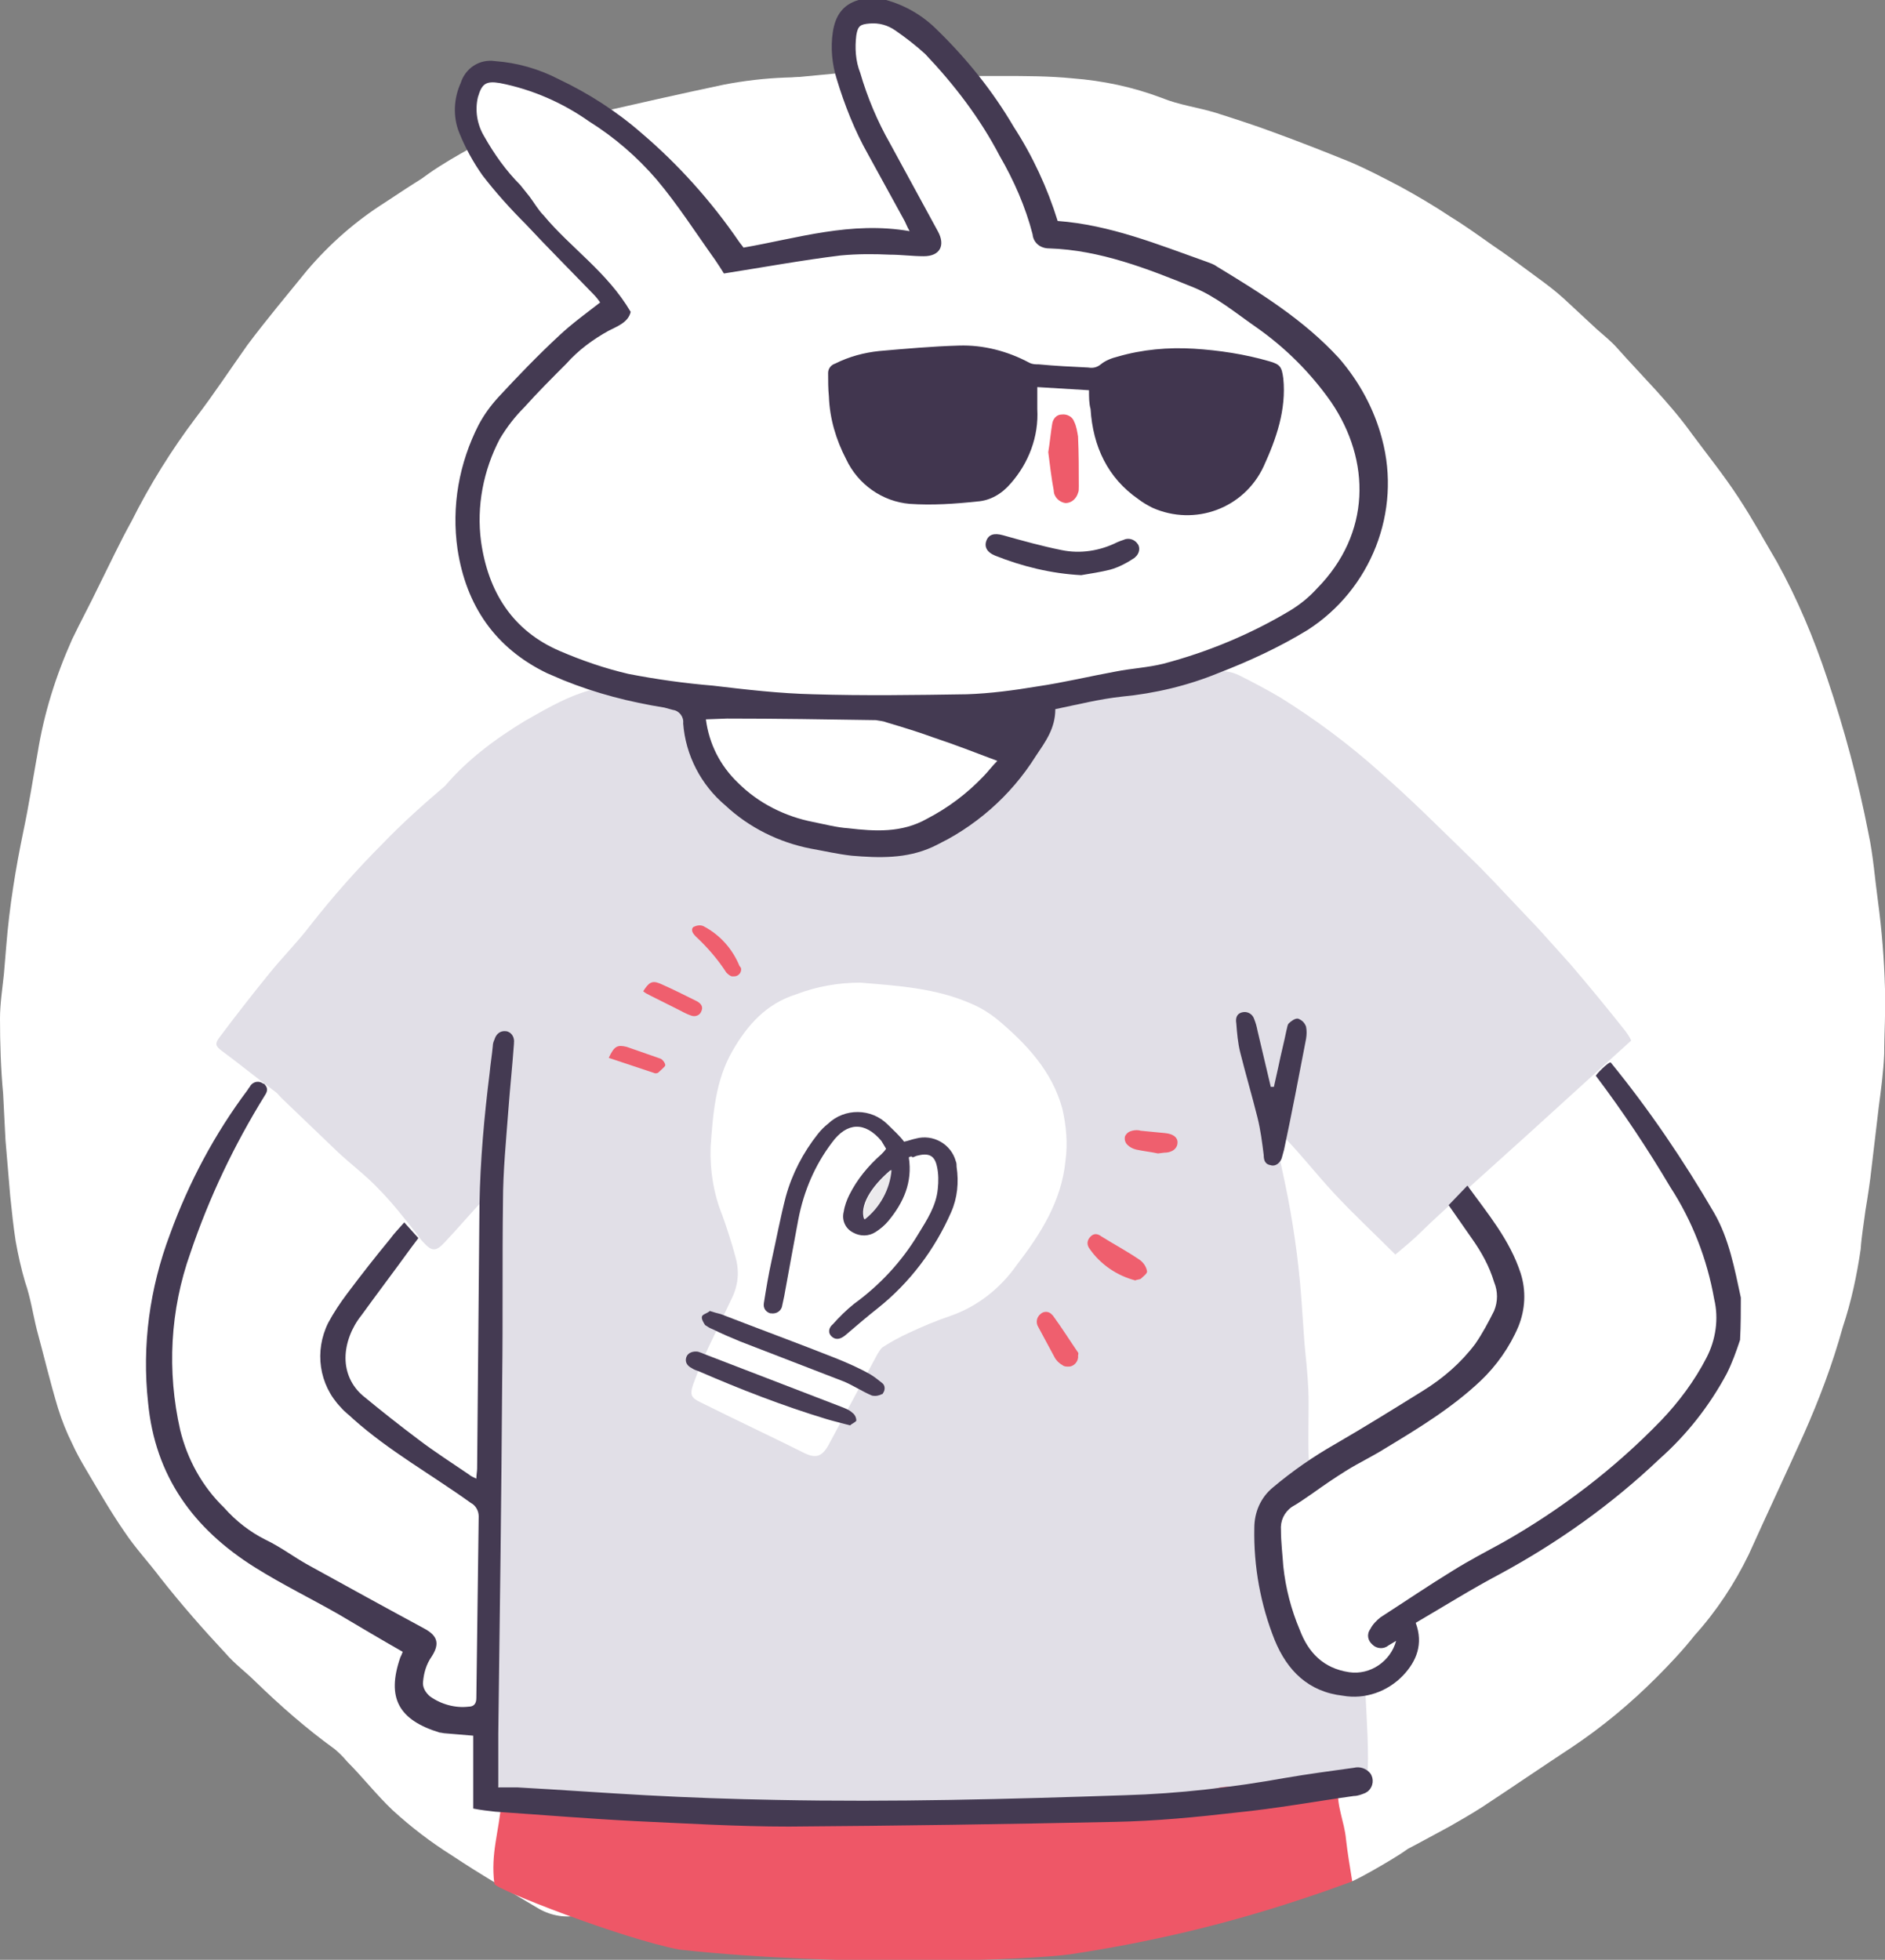 <?xml version="1.0" encoding="utf-8"?>
<!-- Generator: Adobe Illustrator 22.0.1, SVG Export Plug-In . SVG Version: 6.00 Build 0)  -->
<svg version="1.1" id="Layer_1" xmlns="http://www.w3.org/2000/svg" xmlns:xlink="http://www.w3.org/1999/xlink" x="0px" y="0px"
	 viewBox="0 0 240.6 250.1" style="enable-background:new 0 0 240.6 250.1;" xml:space="preserve">
<rect x="0" y="0" width="240.6" height="250.1" fill="#808080" stroke="none"/>
<style type="text/css">
	.st0{fill:#FFFFFF;}
	.st1{fill:#E1DFE7;}
	.st2{fill:#EE5767;}
	.st3{fill:#483D55;}
	.st4{fill:#EF5F6E;}
	.st5{fill:#EBEAEC;}
	.st6{fill:#443A52;}
	.st7{fill:#41364F;}
	.st8{fill:#EE5B6A;}
</style>
<title>Asset 4how-rb-works</title>
<g id="Layer_2_1_">
	<g id="step_4">
		<path class="st0" d="M115.8,9.7c4,0,8.1,0,12.1,0c3,0,6,0,9,0.3c3.9,0.3,7.7,1.1,11.4,2.5c2.2,0.9,4.6,1.2,6.9,1.9
			c2.5,0.8,5,1.6,7.4,2.5c3.3,1.2,6.6,2.5,9.8,3.8c2.1,0.9,4.2,2,6.3,3.1c2.2,1.2,4.4,2.5,6.5,3.9c1.8,1.1,3.6,2.4,5.3,3.6
			c1.8,1.2,3.8,2.7,5.7,4.1c1.1,0.8,2.3,1.7,3.4,2.7c1.4,1.3,2.8,2.6,4.2,3.9c0.9,0.8,1.8,1.5,2.6,2.4c3.2,3.6,6.7,7,9.5,10.9
			c2,2.7,4.1,5.3,6,8.2s3.3,5.5,4.9,8.2c2.6,4.7,4.7,9.7,6.4,14.8c2.2,6.5,4,13.2,5.3,19.9c0.6,2.8,0.8,5.7,1.2,8.6
			c0.5,3.7,0.8,7.5,0.9,11.2c0.1,2.8-0.1,5.6-0.1,8.3c-0.1,2.3-0.4,4.5-0.7,6.8c-0.3,2.5-0.6,5.1-0.9,7.6c-0.2,1.9-0.5,3.8-0.8,5.6
			c-0.2,1.6-0.5,3.3-0.6,4.9c-0.5,3.4-1.2,6.7-2.3,10c-1.3,4.7-3,9.2-5,13.7c-2.3,5.1-4.7,10.2-7,15.3c-1.8,3.7-4.1,7.2-6.9,10.3
			c-1.5,1.9-3.2,3.7-4.9,5.4c-3.3,3.3-6.9,6.3-10.8,8.9c-3.8,2.5-7.6,5.1-11.4,7.6c-1.4,0.9-2.8,1.7-4.2,2.5
			c-2.8,1.5-5.6,3.1-8.5,4.4c-3.5,1.6-7.1,3-10.7,4.4c-1.3,0.5-2.6,1-3.9,1.4c-3.8,1.2-7.8,2.2-11.7,2.9c-3.5,0.7-7,1.2-10.5,1.7
			c-0.4,0-0.8,0-1.1,0c-1.8,0.1-3.6,0.2-5.4,0.3c-0.9,0-1.8-0.1-2.7-0.2c-0.5,0-1.1-0.1-1.6-0.1c-3.4,0-6.9-0.3-10.2-0.8
			c-2.1-0.3-4.2-0.4-6.4-0.6c-1.3-0.1-2.5-0.4-3.8-0.6c-2.8-0.5-5.6-0.8-8.4-1.5c-4.1-1-8.1-2.2-12.2-3.5c-0.8-0.4-1.8-0.2-2.3,0.5
			c-2.3,2.8-5.2,3.3-8.6,2.8c-1-0.1-2,0-3,0.2c-1.8,0.4-3.6,0.1-5.2-0.8c-3.7-2.2-7.5-4.4-11.1-6.8c-2.7-1.7-5.2-3.6-7.6-5.8
			c-2.1-2-3.8-4.2-5.8-6.2c-0.5-0.6-1-1.1-1.6-1.6c-3.6-2.6-6.9-5.5-10.1-8.6c-1.2-1.2-2.7-2.3-3.8-3.6c-2.9-3.1-5.7-6.3-8.3-9.6
			c-1.5-2-3.2-3.8-4.6-5.9c-1.8-2.6-3.4-5.4-5-8.1c-0.6-1-1.2-2.1-1.7-3.2c-0.7-1.4-1.3-2.9-1.8-4.5c-1-3.3-1.8-6.7-2.7-10
			c-0.5-2-0.8-4.1-1.5-6.1c-0.5-1.7-0.9-3.5-1.2-5.2c-0.3-1.9-0.5-3.9-0.7-5.8c-0.2-2.4-0.4-4.7-0.6-7.1c-0.1-1.9-0.2-3.9-0.3-5.9
			C0.1,136.4,0,133.1,0,130c0-1.9,0.3-3.8,0.5-5.7c0.1-1.2,0.2-2.4,0.3-3.6c0.4-5,1.2-9.9,2.2-14.7c0.7-3.3,1.2-6.6,1.8-9.9
			c0.8-5,2.3-9.8,4.4-14.5c1.1-2.3,2.3-4.5,3.4-6.8c1.4-2.8,2.7-5.6,4.2-8.3c2.3-4.6,5.1-9.1,8.2-13.2c2.3-3,4.4-6.2,6.6-9.3
			c2.4-3.2,5-6.3,7.6-9.5c2.9-3.4,6.2-6.3,10-8.7c3.3-2.2,6.7-4.4,10.2-6.2c2.5-1.2,5.1-2.2,7.9-3c2.6-0.8,5.3-1.4,8-2
			c5.7-1.3,11.4-2.6,17.1-3.8c2.6-0.5,5.2-0.8,7.8-0.9c5.2-0.2,10.4-0.3,15.6-0.5L115.8,9.7z"/>
		<path class="st0" d="M170.1,84.9c0.4,0.4,0.8,0.8,1.1,1.2c3.6,3.5,7.2,6.9,10.7,10.4c3,3.1,5.8,6.3,8.7,9.5
			c1.9,2.1,3.8,4.2,5.7,6.3c4,4.2,7.6,8.7,11,13.4c3.2,4.7,6.5,9.4,9.4,14.3c1.7,3.1,3.2,6.3,4.4,9.6c1.4,3.7,2.5,7.5,3.1,11.4
			c0.7,3.4,0.9,6.9,0.6,10.4c-0.2,1.8-0.7,3.7-1.5,5.4c-1.8,4.5-4.7,8.6-8.3,11.9c-4.2,3.8-8.7,7.2-13.4,10.2
			c-4.8,2.9-9.5,5.9-14.1,9c-1.8,1.1-3.4,2.5-5.1,3.7c-1.2,0.9-2.4,1.7-3.7,2.5c-1.2,0.8-1.3,0.9-1.1,2.4c0.2,1.1,0.3,2.2,0.3,3.3
			c0.1,2.3,0.2,4.6,0.3,6.9c0.1,2,2.2,7.2,1.6,9.1c-0.1,0.4-6.7,4.2-7.3,4.3c-2.7,0.1-5.2-1.2-6.6-3.5c-1-1.9-2.2-3.7-2.5-5.9
			c-0.3-1.7-0.6-3.5-0.7-5.2c-0.3-2.9-0.4-5.9-0.6-8.8c0-0.9-0.5-1.8-1.2-2.3c-3.4-2.4-4.5-5.7-3.7-9.8c0.2-0.8,0-1.7-0.6-2.4
			c-1.7-2-2.1-4.7-1-7.1c0.4-1.2,1.2-2.2,2.1-3c0.5-0.4,0.8-1.1,0.7-1.8c-0.2-1.8-0.4-3.6-0.5-5.4c-0.2-2-0.4-4.1-0.6-6.1
			c-0.2-2.3-0.5-4.5-0.8-6.8c-0.1-1.1-0.2-2.2-0.3-3.3c-0.3-3.1-0.6-6.3-0.9-9.4s-0.8-6.1-1.1-9.2c-0.3-2.6-0.8-5.3-0.8-7.9
			c-0.1-5.2,4.6-7.8,9-6.6c3.6,1,5.1,3.6,5.7,7c0.6,3.8,1.2,7.5,1.7,11.3c0.4,2.7,0.6,5.4,0.9,8.1s0.7,5.3,1.1,7.9
			c0.2,1.8,0.4,3.7,0.6,5.5s0.5,4,0.8,5.9c0.2,1.4,0.3,2.9,0.5,4.5c0.9-0.4,1.6-0.7,2.3-1.1c3.2-1.9,6.4-3.9,9.5-5.9
			c1.6-1.1,3.2-2.3,4.7-3.5c0.3-0.3,0.6-0.7,0.7-1.2c0.4-1.4,1.2-2.6,2.2-3.6c0.5-0.4,0.8-1,0.7-1.6c-0.1-0.7,0-1.4,0-2
			c0-1.5-0.6-2.9-1.7-3.9c-2.4-2.5-4.5-5.3-6.3-8.3c-3.6-5.3-12.6-20.7-11.3-23.1c1-2,3-3.3,5.2-3.3c2,0,4.1-0.3,5.8,0.9
			c1.2,0.9,6.4-1.6,6.3-1.8c-0.3-0.5-0.6-0.9-0.9-1.3c-3-3.3-6-6.7-8.9-10.1c-1-1.1-2.1-2.3-3.1-3.4c-2.3-2.5-4.6-5.1-7-7.6
			c-2.1-2.1-4.4-4-6.5-6.1c-1.4-1.3-2.7-2.7-4.1-4c-0.8-0.8-1.6-1.5-2.5-2.2c-0.6-0.5-1.4-0.6-2.1-0.3c-3.1,1.4-6.3,2.2-9.6,2.5
			c-2.2,0.3-4.4-0.7-5.6-2.5c-0.8-1.4-1.8-1.7-3.2-1.2c-0.3,0.1-0.7,0.1-1,0.1c-0.2,0-0.5,0.2-0.6,0.3c-0.5,1.2-0.9,2.5-1.3,3.7
			c-0.4,1-0.3,2.1,0.3,3c0.6,0.9,0.4,2.2-0.5,2.8c0,0,0,0-0.1,0c-1.6,1-4.2,9.7-6,9.7c-3.6,0-7.2,0.1-10.8,0
			c-1.4-0.1-2.7-0.3-4.1-0.7c-1.3-0.2-2.6-0.5-3.9-0.8c-0.4,0-0.8-0.2-1.2-0.4c-1.1-0.6-2.3-0.9-3.6-0.8c-2.2,0-4.4,0.1-6.6,0
			c-1,0-2.1,0.3-2.9,1c-1.1,1-2.5,1.7-4,2.1c-1.6,0.3-3.3-0.3-4.3-1.5c-0.8-1.5-0.7-3.3,0.2-4.8c1.1-1.8,2.8-2.1,4.7-2.2
			c1.4-0.1,2.9,0.3,4.4-0.5c-0.8-0.9-1.4-1.7-2.2-2.4c-0.3-0.2-0.7-0.3-1.1-0.2c-1.8,0.1-3.5-0.6-4.7-2c-0.8-0.8-1.6-1.7-2.2-2.6
			c-0.4-0.7-0.7-1.4-0.9-2.2c-0.1,0.1-0.4,0.1-0.5,0.3c-1.4,2-3.8,3.2-6.3,3.1c-1.1,0-2.3-0.2-3.4-0.2c-0.4,0-0.8,0.2-1.1,0.4
			c-0.7,0.6-1.2,1.3-2,1.9c-1.2,0.9-2.4,1.7-3.7,2.4c-0.8,0.4-1.6,0.9-2.2,1.5c-1.7,1.8-3.4,3.6-5.1,5.4c-1.4,1.4-2.8,2.8-4.1,4.2
			c-5.2,5.3-10.4,10.5-15.5,15.8c-0.5,0.5-0.9,1.1-1.4,1.6c-1.2,1.2-2.5,2.4-3.9,3.8c0.3,0.8,1.2,1.4,1.9,2.1c0.7,0.7,1.7,1,2.6,0.9
			c3-0.2,5.8,1.8,6.6,4.7c0.3,1,0.9,1.9,1.8,2.4c2.5,1.6,4.2,3.7,4.5,6.8c0.1,2.3-0.6,4.5-2.1,6.2c-2.3,3.1-4.7,6.2-7,9.4
			c-1.4,2-2.6,4.1-3.7,6c0.8,1.6,1.5,3,2.3,4.4c0.2,0.4,0.6,0.8,1,1c4.4,2.4,8.4,5.4,11.8,9.1c1,1.1,2.2,2,3.6,2.6
			c3.2,1.2,5.3,4.2,5.4,7.6c0,1.4,0.8,2.7,2,3.3c2.8,1.5,4.5,4.4,4.5,7.5c0.1,2.9-1.2,5.6-3.5,7.3c-1,0.7-1.9,1.5-2.8,2.4
			c-1.7,1.6-4.1,2.1-6.3,1.5c-2.6-0.7-4.8-2.4-6.2-4.6c-1.6-2.3-2.9-4.8-4.4-7.2c-0.5-0.7-1-1.3-1.7-1.9c-1.1-1-2.2-1.8-3.3-2.7
			c-0.2-0.2-0.5-0.4-0.8-0.6c-1.6-0.5-3.3-1-4.9-1.5c-0.4-0.1-0.8-0.2-1.2-0.4c-1.4-0.5-2.9-1.1-4.2-1.7c-1.2-0.7-2.3-1.4-3.3-2.3
			c-1-0.8-1.9-1.7-2.9-2.6c-1.5-1.4-2.4-3.4-2.7-5.4c-0.2-1.2-0.5-2.4-0.6-3.6c-0.1-1-0.1-2-0.1-3c0-0.5,0-1,0-1.5
			c0-0.2-0.1-0.5-0.1-0.7c-0.1-2.8-0.2-5.5-0.3-8.3c0-0.9-0.2-1.7-0.2-2.6c0-1,0-2.1,0.2-3.1c0.8-3.8,1.6-7.5,2.6-11.2
			c0.8-2.8,1.9-5.6,3-8.3c0.3-0.7,0-1.5-0.6-2c-1.6-1.6-2.9-3.5-3.7-5.6c-1.2-2.8-1.9-5.7-0.6-8.6c0.8-1.6,1.8-3.1,2.9-4.6
			c2.2-2.9,4.4-5.8,6.6-8.6c1.5-1.9,3.2-3.6,4.7-5.4c4.5-5.3,9.4-10.1,14.4-14.9c2.3-2.3,4.9-4.2,7.4-6.3c0.6-0.5,1.1-1,1.5-1.4
			c-1.7-2.5-3.3-4.7-4.8-7.1c-1.7-2.8-2.9-5.9-3.5-9.2c-0.9-5.7,0.4-11.5,3.6-16.2c1.4-2.4,3.1-4.6,5.1-6.5c2-1.7,4-3.3,6-5
			c1.1-0.9,2.1-1.8,3.2-2.7c-0.3-0.4-0.5-0.7-0.8-1c-2.9-2.9-5.6-6-8.1-9.3c-0.1-0.1-0.3-0.3-0.4-0.4c-2.4-2.5-8.3-6.4-8.3-6.4
			c1.5-1.9,8.2-5.4,8.2-5.4c-2.8-5.6,1.8-10,2.7-9.4c3.1,2,12.7,5.2,15.3,7.8s6.9,8.2,9.3,10.9c1.8,2,3.5,4.2,5.2,6.3
			c0.8,1,1.6-0.6,2.9-1c1.7-0.5,2.7,0.4,4.4,0.1c2.5-0.5,5-1.4,7.6-1.1c0.8,0,1.5-0.1,2.2-0.3c-0.8-2-1.6-3.8-2.3-5.6
			c-1.3-3.2-2.4-6.5-3.8-9.7c-1-2.2-2.1-4.4-3.3-6.5l6.3-0.6c0,0-0.4-9.6,3.6-7.7c1.1,0.5-0.9-2,0-1.3c0.6,0.4,1.3,0.6,2,0.7
			c1.7,0,1.9,0.9,2.9,2c1.6,1.7,3,3.6,4.7,5.2c4.8,4.6,8.7,9.9,11.7,15.8c0.4,0.7,1.1,1.2,1.9,1.2c4.4,0.8,8.8,1.9,13.1,3.3
			c3.8,1.4,7.4,3,11,4.8c3.7,1.8,7.1,4.1,10.1,6.9c2.3,2.2,4.7,4.3,6.8,6.6c1.4,1.5,2.7,3.2,3.8,5c2.5,4.1,4.1,8.5,3.6,13.4
			c-0.3,4.3-2,8.3-4.8,11.6c-1.9,2.1-3.9,4.1-5.8,6.1C171.4,83.7,170.8,84.2,170.1,84.9z M128.1,102c-0.9-0.3-1.8-0.1-2.6,0.3
			c-1.3,1-2.5,2-3.8,2.9h5.7L128.1,102z"/>
		<path class="st1" d="M152.3,85.1h1.7c0.1,0.6,0.2,0.9,0.9,0.7c1.1-0.3,2.3-0.1,3.3,0.4c1.8,0.9,3.5,1.8,5.2,2.8
			c4.5,2.8,8.8,6,12.7,9.5c3.9,3.4,7.6,7.1,11.4,10.8c2.1,2,4.1,4.2,6.1,6.3c1.4,1.5,2.8,2.9,4.1,4.4c0.9,1,1.8,2,2.7,3
			c2.4,2.8,4.7,5.6,7,8.5c0.3,0.4,0.6,0.8,0.8,1.3l-4.2,3.8l-8.8,8c-1.2,1.1-11.5,10.3-13.8,12.6c-1,1-2.1,1.9-3.3,2.9
			c-2.7-2.7-5.4-5.2-7.9-7.9s-4.7-5.6-7.4-8.2c-0.1,0.4-0.1,0.8,0,1.2c0.5,2.6,1.1,5.1,1.6,7.7c0.9,4.7,1.5,9.4,1.8,14.2
			c0.1,1.4,0.2,2.9,0.3,4.3c0.2,2,0.4,4,0.5,6c0.1,2.1-0.1,7.4,0.1,9.6c0.1,1.9-5.8,7.9-5.5,11.4c0.2,2,0.5,4.1,0.5,6.1
			c0,1.9,0.5,3.7,1.5,5.3c1.7,2.6,3.3,5.2,6.7,6.1c2,0.5,3.9-2.1,4,0.5c0.1,2.1,0.5,8.1,0.2,10.3c-1.4-0.4-2.6-0.2-3.2,1.4
			c0,0.1-0.3,0.1-0.5,0.2c-0.8-0.1-1.6-0.2-2.4-0.2c-3.6,0-7.1,0-10.6,0c-0.8,0-1.5,0.1-2.3,0.2c-6.5,1.5-13.2,2.3-19.9,2.4
			c-7.7,0.2-15.3,0.2-23,0.2c-7.2,0-14.5-0.1-21.7-0.2c-3.9-0.1-7.8-0.5-11.8-0.6c-4.4-0.2-8.8-0.4-13.2-0.5c-0.6,0-1.2,0.2-1.8,0.4
			c-0.1-0.6,0-1.4-0.3-1.8c-0.6-0.8-1.5-1.5-2.4-1.9c-0.9-0.4,0.5-54.8,0.7-57.8v-0.1c0.2-3,0.4-6,0.6-9c0.1-2.1,0.2-4.1,0.3-6.1
			c0-0.4,0-0.7,0-1.4c-0.5,0.5-0.9,0.8-1.2,1.1c-1.7,1.8-3.3,3.7-5,5.5c-1.2,1.3-1.7,1.2-2.8,0c-0.3-0.3-0.5-0.6-0.7-0.9
			c-1.6-2-3.2-4.1-5-5.9c-1.6-1.7-3.5-3.1-5.2-4.7c-2.4-2.3-4.8-4.6-7.2-6.9c-0.3-0.3-0.5-0.6-0.8-0.8c-2.3-1.7-4.5-3.5-6.8-5.2
			c-0.8-0.6-0.9-0.9-0.3-1.7c2.1-2.8,4.2-5.5,6.4-8.2c1.7-2.1,3.6-4,5.2-6.1c2.9-3.7,6-7.2,9.3-10.5c2.5-2.6,5.2-5,7.9-7.3
			C59.6,97,63.2,94.3,67,92c3-1.7,6-3.5,9.5-4.2c3.1-0.5,6.2-0.5,9.3,0c0.6,0.1,1.2,0.4,1.5,0.9c0.2,0.3,0,1,0,1.6
			c1.7,0.3,2.1,0.9,1.6,2.6c-0.2,0.6-0.4,1.2-0.6,1.8C88,95.8,88.2,97,88.9,98c1.6,2.2,3.6,4.1,5.8,5.7c4.1,3.2,9.2,4.9,14.4,4.8
			c3.2,0,6.4-0.3,9.6-0.6c1.2,0,2.3-0.6,2.9-1.7c0.8-1.3,1.7-2.5,2.8-3.6c2.6-2.7,4.5-6.1,5.4-9.8c0.2-1.2,1.2-2.1,2.4-2.2
			c1.6-0.2,3.3-0.4,4.9-0.8c2.4-0.5,4.7-1.2,7.1-1.7c2.3-0.4,4.6-1,6.8-1.9C151.5,86,152.2,86,152.3,85.1z"/>
		<path class="st2" d="M170.8,228.3c-0.2,2.2,0.8,4.2,1,6.4c0.2,1.8,0.5,3.5,0.8,5.4c-2.2,0.8-4.4,1.6-6.6,2.3
			c-9.6,3.2-19.4,5.5-29.4,7c-4.8,0.7-28.8,1.7-49.9-0.6c-7.3-1.4-23.5-7.7-23.6-8.4c-0.5-3.9,0.6-6.6,0.9-10.5
			c0.6-0.2,1.2-0.3,1.8-0.4c4.4,0.1,8.8,0.3,13.2,0.5c3.9,0.2,7.8,0.6,11.8,0.6c7.2,0.2,14.5,0.2,21.7,0.2c7.7,0,15.3,0,23-0.2
			c6.7-0.1,13.4-0.9,19.9-2.4c0.7-0.2,1.5-0.2,2.3-0.2c3.5,0,7.1,0,10.6,0C169.1,228,169.9,228.2,170.8,228.3z"/>
		<path class="st0" d="M109.8,125.4c4.8,0.4,9.7,0.7,14.2,2.7c1.2,0.5,2.3,1.2,3.3,2c3.7,3.1,7,6.6,8.3,11.4
			c0.5,2.2,0.7,4.4,0.4,6.6c-0.5,5.2-3.2,9.4-6.2,13.3c-2.1,3-5,5.3-8.4,6.5c-1.8,0.6-3.7,1.4-5.4,2.2c-1.1,0.5-2.2,1.1-3.3,1.8
			c-0.3,0.2-0.5,0.6-0.7,0.9c-2.1,3.9-4.2,7.8-6.3,11.7c-0.8,1.4-1.6,1.6-2.9,1c-4.4-2.2-8.9-4.3-13.3-6.5c-1.3-0.6-1.5-1-1-2.4
			c0.6-1.6,1.2-3.1,1.9-4.6c1-2.1,2-4.2,3-6.3c0.8-1.6,1-3.4,0.5-5.2c-0.5-1.9-1.1-3.7-1.7-5.4c-1.1-2.7-1.6-5.7-1.5-8.7
			c0.3-4.2,0.6-8.5,2.8-12.3c1.9-3.3,4.3-6,8.1-7.2C104.2,125.9,107,125.4,109.8,125.4z"/>
		<path class="st3" d="M116,147.7c0.5,3.2-0.7,5.8-2.6,8.1c-0.5,0.6-1,1-1.6,1.4c-0.9,0.6-2,0.6-2.9,0.1c-1-0.5-1.5-1.6-1.2-2.7
			c0.1-0.7,0.4-1.5,0.7-2.1c1-2,2.4-3.7,4.1-5.2c0.2-0.2,0.4-0.4,0.6-0.7c-0.2-0.3-0.4-0.7-0.6-1c-2.1-2.5-4.4-2.4-6.3,0.2
			c-2.2,2.9-3.6,6.2-4.3,9.8c-0.6,3.2-1.2,6.5-1.8,9.8c-0.1,0.5-0.2,0.9-0.3,1.4c-0.2,0.6-0.8,0.9-1.4,0.8c0,0-0.1,0-0.1,0
			c-0.6-0.2-0.9-0.7-0.8-1.3c0,0,0,0,0,0c0.3-1.9,0.6-3.7,1-5.5c0.6-2.7,1.1-5.4,1.8-8.1c0.8-2.9,2.2-5.6,4.1-8
			c0.4-0.5,0.8-0.9,1.3-1.3c2.1-2,5.5-2,7.6,0.1c0.7,0.7,1.5,1.4,2.1,2.2c0.5-0.1,1-0.3,1.5-0.4c2.2-0.6,4.5,0.7,5.1,2.9
			c0.1,0.2,0.1,0.5,0.1,0.7c0.3,2,0.1,4-0.7,5.8c-2.1,4.8-5.3,9-9.3,12.2c-1.4,1.1-2.8,2.3-4.2,3.5c-0.5,0.4-1.1,0.7-1.7,0.2
			s-0.4-1.2,0.1-1.6c0.8-0.9,1.7-1.8,2.7-2.6c3.3-2.4,6.1-5.4,8.2-8.9c1.1-1.8,2.3-3.6,2.5-5.8c0.1-0.9,0.1-1.9-0.1-2.8
			c-0.3-1.5-1.1-1.8-2.6-1.4l-0.5,0.2C116.3,147.5,116.2,147.6,116,147.7z M113.7,149.3c-2.6,2.2-4,4.6-3.4,6.3
			C112.3,154.1,113.5,151.8,113.7,149.3L113.7,149.3z"/>
		<path class="st3" d="M90.6,167.3c0.6,0.2,1,0.3,1.4,0.4c4.9,1.9,9.8,3.7,14.6,5.6c1.5,0.6,3.1,1.3,4.5,2.1c0.5,0.3,1,0.7,1.5,1.1
			c0.4,0.3,0.4,0.9,0.1,1.3c0,0.1-0.1,0.1-0.1,0.1c-0.4,0.2-0.8,0.3-1.3,0.2c-1.2-0.5-2.4-1.3-3.6-1.8c-4.4-1.7-8.8-3.4-13.2-5.1
			c-1.2-0.5-2.4-1-3.6-1.6c-0.3-0.1-0.6-0.3-0.9-0.5c-0.2-0.3-0.5-0.8-0.4-1.1S90.3,167.6,90.6,167.3z"/>
		<path class="st3" d="M108.5,181.9c-1.1-0.3-2-0.5-3-0.8c-5.6-1.7-11-3.8-16.3-6.1c-0.3-0.1-0.6-0.2-0.9-0.4
			c-0.6-0.3-0.9-0.8-0.7-1.4s0.9-0.8,1.5-0.7c0.3,0.1,0.6,0.2,0.8,0.3l17.4,6.7c0.5,0.2,1.1,0.4,1.5,0.8c0.3,0.2,0.5,0.6,0.5,1
			C109.2,181.5,108.7,181.7,108.5,181.9z"/>
		<path class="st4" d="M144.9,163.4c-2.3-0.6-4.4-2-5.8-4c-0.4-0.5-0.4-1.1,0.1-1.6c0.5-0.5,1-0.3,1.4,0c1.6,1,3.3,1.9,4.9,3
			c0.4,0.3,0.8,0.8,0.9,1.4c0.1,0.3-0.5,0.7-0.8,1C145.4,163.3,145.1,163.3,144.9,163.4z"/>
		<path class="st4" d="M137.6,173c0.1,0.7-0.5,1.4-1.2,1.4c-0.3,0-0.6,0-0.8-0.2c-0.4-0.2-0.8-0.6-1-1c-0.7-1.3-1.4-2.6-2.1-3.9
			c-0.3-0.5-0.2-1.2,0.3-1.6c0.4-0.4,1.1-0.4,1.5,0.1c0,0,0,0,0.1,0.1c1.1,1.5,2.1,3.1,3.2,4.7C137.7,172.7,137.6,172.9,137.6,173z"
			/>
		<path class="st4" d="M147.8,147.2c-0.9-0.2-1.9-0.3-2.8-0.5c-0.4-0.1-0.8-0.3-1.1-0.6c-0.3-0.3-0.4-0.7-0.3-1.1
			c0.2-0.4,0.5-0.6,0.9-0.7c0.4-0.1,0.8-0.1,1.1,0c1.1,0.1,2.1,0.2,3.1,0.3s1.6,0.5,1.6,1.2s-0.6,1.3-1.7,1.3L147.8,147.2
			L147.8,147.2z"/>
		<path class="st4" d="M94.6,123.7c0,0.5-0.4,0.9-0.9,0.9c-0.1,0-0.2,0-0.3,0c-0.3-0.1-0.5-0.3-0.7-0.5c-1.1-1.7-2.4-3.2-3.9-4.6
			c-0.3-0.3-0.7-0.8-0.3-1.2c0.4-0.2,0.9-0.3,1.3-0.1c2.1,1.1,3.7,2.9,4.6,5.1C94.5,123.4,94.6,123.5,94.6,123.7z"/>
		<path class="st4" d="M82.1,126.5c0.7-1.1,1.1-1.4,2.1-1c1.6,0.7,3.2,1.5,4.8,2.3c0.5,0.3,0.8,0.7,0.5,1.3
			c-0.2,0.5-0.8,0.7-1.3,0.5c-0.6-0.2-1.1-0.5-1.7-0.8l-3.4-1.7C82.7,126.9,82.3,126.7,82.1,126.5z"/>
		<path class="st4" d="M77.7,135c0.7-1.5,1.1-1.7,2.3-1.4c1.4,0.5,2.9,1,4.3,1.5c0.3,0.1,0.7,0.7,0.6,0.9s-0.6,0.6-0.9,0.9
			c-0.2,0.1-0.4,0.1-0.6,0L77.7,135z"/>
		<path class="st5" d="M113.8,149.3c-0.2,2.5-1.5,4.8-3.4,6.3C109.8,153.9,111.2,151.5,113.8,149.3z"/>
		<path class="st6" d="M113.1,0c2.5,0.7,4.7,2,6.5,3.8c3.8,3.7,7.1,7.8,9.8,12.4c2.4,3.7,4.3,7.8,5.6,12c6.7,0.5,12.8,3,19,5.2
			c0.5,0.2,0.9,0.3,1.3,0.6c5.6,3.4,11.1,6.8,15.6,11.7c2.6,3,4.5,6.5,5.5,10.3c2.5,9.3-1.4,19.2-9.5,24.4c-3.6,2.2-7.5,4-11.4,5.5
			c-3.9,1.6-8.1,2.6-12.3,3c-2.8,0.3-5.6,1-8.5,1.6c0,2.5-1.3,4.2-2.5,6c-3.2,5.1-7.8,9.1-13.2,11.6c-3.3,1.5-6.8,1.4-10.3,1.1
			c-1.8-0.2-3.5-0.6-5.2-0.9c-4.1-0.8-7.9-2.7-10.9-5.5c-3.1-2.6-5.1-6.4-5.4-10.5c0.1-0.8-0.5-1.6-1.3-1.7
			c-0.4-0.1-0.7-0.2-1.1-0.3c-4.4-0.7-8.7-1.8-12.9-3.5c-0.7-0.3-1.4-0.6-2.1-0.9c-6.6-3.2-10.3-8.6-11.4-15.8
			c-0.8-5.5,0.2-11,2.7-15.9c0.7-1.3,1.5-2.4,2.5-3.5c2.5-2.7,5.1-5.4,7.8-7.9c1.6-1.5,3.4-2.8,5.2-4.2c-0.2-0.3-0.5-0.7-0.9-1.1
			c-2.9-3-5.8-5.9-8.6-8.9c-2-2-3.8-4-5.5-6.2c-1.2-1.7-2.2-3.5-3-5.5c-0.8-2-0.7-4.3,0.2-6.3c0.6-1.9,2.4-3.1,4.4-2.8
			c2.8,0.2,5.6,1,8.1,2.3c3.8,1.8,7.4,4.1,10.6,6.9c4.7,4,8.9,8.7,12.4,13.8c0.2,0.3,0.4,0.5,0.6,0.8c6.9-1.2,13.7-3.4,21.2-2.1
			c-0.4-0.7-0.5-1.1-0.8-1.6c-1.5-2.7-3-5.5-4.5-8.2c-1.7-3-3-6.3-4-9.6c-0.6-1.9-0.8-4-0.5-6c0.3-2,1.2-3.5,3.3-4.1
			C109.4,0,112.9,0,113.1,0z M80.5,39.8c-0.3,1.3-1.6,1.8-2.8,2.4c-2,1.1-3.9,2.5-5.4,4.2c-1.8,1.8-3.7,3.7-5.4,5.6
			c-1.2,1.2-2.2,2.5-3.1,4c-2.1,4-3,8.6-2.4,13.1c0.9,6.4,4,11.4,10.1,14c2.8,1.2,5.7,2.2,8.7,2.9c3.6,0.7,7.2,1.2,10.8,1.5
			c4.2,0.5,8.5,1,12.8,1.1c6.5,0.2,13.1,0.1,19.6,0c3-0.1,6-0.5,9-1c3.4-0.5,6.7-1.3,10-1.9c2-0.4,4.1-0.5,6.1-1
			c5.7-1.5,11.2-3.8,16.2-6.8c1.3-0.8,2.4-1.7,3.4-2.8c6.9-7,6.9-16.3,1.8-23.8c-2.6-3.7-5.8-6.9-9.5-9.5c-2.6-1.8-5.1-3.9-8-5.1
			c-5.9-2.4-12-4.8-18.5-5c-1.1,0-2-0.7-2.1-1.8c-0.9-3.5-2.4-6.9-4.2-10c-2.5-4.8-5.8-9.1-9.5-13c-1.2-1.1-2.5-2.1-3.8-3
			c-1-0.7-2.1-1-3.3-0.9c-1.2,0.1-1.5,0.3-1.7,1.5c-0.2,1.6-0.1,3.3,0.5,4.8c0.9,3.1,2.2,6.2,3.8,9c2,3.7,4.1,7.5,6.1,11.2
			c1,1.8,0.3,3.2-1.8,3.2c-1.4,0-2.9-0.2-4.3-0.2c-2.1-0.1-4.2-0.1-6.3,0.1c-4.9,0.6-9.8,1.5-14.9,2.3c-0.3-0.5-0.7-1.1-1.1-1.7
			c-2.5-3.5-4.8-7.1-7.5-10.3c-2.5-2.9-5.4-5.4-8.6-7.4c-3.4-2.4-7.3-4.1-11.4-4.9c-1.8-0.3-2.3,0.1-2.8,1.8c-0.4,1.7-0.1,3.5,0.8,5
			c1.3,2.3,2.8,4.4,4.6,6.2c0.4,0.5,0.8,1,1.2,1.5c0.6,0.8,1.1,1.7,1.8,2.4C72.8,31.6,77.5,34.7,80.5,39.8z M90.1,91.8
			c0.4,3.1,1.8,5.9,4.1,8.1c2.6,2.6,6,4.3,9.6,5c1.5,0.3,3,0.7,4.5,0.8c3.4,0.4,6.8,0.6,10-1.2c2.7-1.4,5.1-3.2,7.2-5.4
			c0.6-0.6,1.1-1.3,1.8-2c-2.9-1.1-5.5-2.1-8.2-3c-1.9-0.7-3.9-1.3-5.9-1.9c-0.5-0.2-0.9-0.2-1.4-0.3c-6.3-0.1-12.7-0.2-19-0.2
			L90.1,91.8z"/>
		<path class="st6" d="M222.1,171c-0.5,1.5-1,2.9-1.7,4.3c-2.2,4.1-5.1,7.8-8.6,10.9c-6.1,5.8-13,10.7-20.4,14.7
			c-3.6,1.9-7.1,4.1-10.7,6.2c1,2.7,0.1,4.9-1.6,6.7c-2,2.1-4.9,3.1-7.7,2.6c-4.4-0.5-7.1-3.2-8.7-7.1c-1.8-4.5-2.7-9.4-2.6-14.3
			c0-2,0.8-3.9,2.4-5.2c2.5-2.1,5.1-3.9,7.9-5.5c3.8-2.2,7.5-4.5,11.2-6.8c2.6-1.6,4.9-3.6,6.7-6c0.9-1.3,1.7-2.8,2.4-4.2
			c0.5-1.2,0.5-2.5,0-3.7c-0.6-2-1.6-3.8-2.8-5.5c-1-1.4-2-2.9-3-4.3l2.4-2.5c2.6,3.6,5.4,6.9,6.8,11.2c0.7,2.2,0.6,4.6-0.3,6.8
			c-1.1,2.6-2.8,5-4.8,6.9c-3.7,3.5-8,6.1-12.3,8.7c-1.6,1-3.3,1.8-4.9,2.8s-2.9,1.9-4.3,2.9c-0.9,0.6-1.7,1.2-2.6,1.7
			c-1,0.7-1.5,1.8-1.4,3c0,1.5,0.2,3.1,0.3,4.6c0.3,2.8,1,5.5,2.1,8.1c1.1,2.9,3,4.9,6.3,5.4c2.7,0.4,5.3-1.4,6-4l-1,0.6
			c-0.6,0.5-1.5,0.4-2-0.1c-0.6-0.5-0.8-1.3-0.3-2c0.3-0.6,0.8-1.1,1.3-1.5c3.1-2,6.2-4.1,9.3-6c2.1-1.3,4.2-2.4,6.4-3.6
			c7.4-4.2,14.2-9.4,20.1-15.5c2.3-2.4,4.3-5.1,5.8-8c1.2-2.3,1.6-5,1-7.5c-0.9-5.1-2.8-10-5.6-14.3c-2.9-4.9-6.1-9.7-9.5-14.2
			c-0.1-0.1,1.7-1.9,1.9-1.7c4.9,6,9.3,12.5,13.2,19.2c1.9,3.3,2.6,7.1,3.4,10.8C222.2,167.3,222.2,169.1,222.1,171z"/>
		<path class="st6" d="M51.6,156l1.8,2c-0.3,0.4-0.6,0.8-0.9,1.2c-2.1,2.9-4.3,5.8-6.4,8.7c-1.2,1.5-2,3.5-2,5.4
			c0,1.9,0.8,3.6,2.2,4.8c2.3,1.9,4.7,3.8,7.1,5.6c2.1,1.6,4.3,3,6.5,4.5c0.2,0.2,0.5,0.3,0.9,0.5c0-0.5,0.1-0.9,0.1-1.3
			c0.1-11.2,0.2-22.5,0.3-33.7c0.1-5.6,0.6-11.2,1.3-16.8c0.1-1.1,0.3-2.3,0.4-3.4c0-0.3,0.1-0.6,0.2-0.8c0.2-0.7,0.7-1.2,1.5-1.1
			c0.7,0.1,1.1,0.8,1,1.5c0,0,0,0,0,0.1c-0.2,2.8-0.5,5.6-0.7,8.3c-0.3,4-0.7,8-0.7,11.9c-0.1,7.5,0,15-0.1,22.5
			c-0.1,15.1-0.3,30.2-0.5,45.4c0,2.2,0,4.4,0,6.8c0.8,0,1.6,0,2.4,0c5.5,0.3,10.9,0.7,16.4,1s11.1,0.5,16.7,0.6
			c14.8,0.3,29.7-0.1,44.5-0.6c6.9-0.2,13.7-1,20.4-2.2c2.9-0.5,5.9-0.9,8.8-1.3c0.8-0.2,1.6,0.1,2.1,0.7c0.5,0.7,0.4,1.7-0.3,2.3
			c-0.1,0.1-0.2,0.1-0.3,0.2c-0.5,0.2-1,0.4-1.5,0.4c-5,0.7-9.9,1.6-14.9,2.1c-5.2,0.6-10.4,1.1-15.6,1.2
			c-13.9,0.3-27.7,0.5-41.6,0.6c-6.6,0-13.1-0.4-19.7-0.7c-5.9-0.3-11.9-0.8-17.8-1.2c-0.9-0.1-1.8-0.2-2.8-0.4v-9.3l-3.6-0.3
			c-0.2,0-0.5-0.1-0.7-0.1c-5.2-1.6-6.8-4.4-5-9.6c0.1-0.2,0.2-0.4,0.3-0.7c-2.8-1.6-5.5-3.2-8.2-4.8c-3.5-2-7.2-3.8-10.7-6
			c-7.8-4.9-12.7-11.6-13.6-21c-0.8-7.3,0.2-14.6,2.8-21.5c2.4-6.6,5.7-12.8,9.9-18.4c0.1-0.2,0.3-0.4,0.4-0.6
			c0.4-0.5,1.1-0.6,1.6-0.2c0,0,0,0,0.1,0c0.5,0.5,0.5,0.9,0.1,1.5c-3.9,6.3-7.1,13-9.5,20.1c-2.6,7.3-3,15.1-1.3,22.6
			c0.9,3.7,2.8,7.2,5.6,9.9c1.5,1.7,3.3,3.1,5.3,4.1c1.9,0.9,3.6,2.2,5.4,3.2c4.9,2.7,9.8,5.4,14.8,8.1c1.7,0.9,2.1,1.9,1,3.6
			c-0.7,1-1,2.1-1.1,3.2c-0.1,0.7,0.3,1.4,0.9,1.9c1.4,1,3.2,1.5,4.9,1.3c0.7,0,1-0.4,1-1.1c0.1-7.7,0.2-15.5,0.3-23.2
			c0-0.7-0.4-1.4-1-1.7c-5-3.6-10.4-6.6-15-10.7c-0.5-0.5-1.1-0.9-1.6-1.5c-2.8-2.9-3.4-7.2-1.6-10.8c0.7-1.3,1.5-2.5,2.4-3.7
			c1.8-2.4,3.6-4.7,5.5-7C50.3,157.4,50.9,156.8,51.6,156z"/>
		<path class="st6" d="M162.6,138.7c0.2-0.9,0.4-1.8,0.6-2.7c0.3-1.5,0.7-3,1-4.5c0.1-0.3,0.1-0.7,0.3-0.9s0.8-0.7,1.2-0.6
			c0.5,0.2,0.8,0.5,1,1c0.1,0.5,0.1,1,0,1.6c-0.9,4.7-1.8,9.4-2.8,14.1c-0.1,0.4-0.2,0.7-0.3,1.1c-0.2,0.6-0.8,1.1-1.4,0.9
			c-0.7-0.1-0.9-0.6-0.9-1.3c-0.2-1.6-0.4-3.2-0.8-4.8c-0.7-2.8-1.5-5.5-2.2-8.3c-0.3-1.2-0.4-2.4-0.5-3.7c-0.1-0.6,0-1.2,0.7-1.4
			c0.7-0.2,1.4,0.2,1.6,0.9c0.2,0.5,0.3,0.9,0.4,1.4l1.7,7.2L162.6,138.7z"/>
		<path class="st7" d="M139,49.8l-6.6-0.4c0,1,0,1.9,0,2.8c0.2,3.5-1.1,6.9-3.4,9.5c-1.1,1.3-2.6,2.2-4.3,2.3
			c-2.8,0.3-5.7,0.5-8.6,0.3c-3.5-0.3-6.6-2.5-8.1-5.7c-1.3-2.5-2.1-5.2-2.2-8c-0.1-1-0.1-2-0.1-3c0-0.5,0.3-1,0.9-1.2
			c1.8-0.9,3.7-1.4,5.6-1.6c3.4-0.3,6.8-0.6,10.2-0.7c3.1-0.1,6.2,0.7,9,2.2c0.4,0.2,0.8,0.2,1.2,0.2c2.1,0.2,4.2,0.3,6.3,0.4
			c0.6,0.1,1.1,0,1.6-0.4c0.6-0.5,1.4-0.8,2.2-1c3.1-0.9,6.4-1.2,9.7-1c3.2,0.2,6.5,0.7,9.6,1.6c1.4,0.4,1.6,0.7,1.8,2.2
			c0.4,4-0.9,7.7-2.5,11.2c-2.5,5.4-8.8,7.7-14.2,5.3c-0.6-0.3-1.3-0.7-1.8-1.1c-3.9-2.7-5.8-6.7-6.1-11.5
			C139,51.5,139,50.7,139,49.8z"/>
		<path class="st6" d="M138,73.4c-3.8-0.2-7.5-1.1-11-2.5c-1-0.4-1.4-1.1-1.1-1.9s1-1,2.1-0.7c2.5,0.7,5,1.4,7.5,1.9
			c2.4,0.5,4.9,0.1,7.1-1c0.2-0.1,0.5-0.2,0.8-0.3c0.6-0.3,1.4-0.1,1.8,0.5c0.4,0.5,0.2,1.3-0.3,1.7c0,0-0.1,0.1-0.1,0.1
			c-0.9,0.6-2,1.2-3.1,1.5C140.5,73,139.2,73.2,138,73.4z"/>
		<path class="st8" d="M133.8,57.7c0.2-1.2,0.3-2.4,0.5-3.6c0.1-0.7,0.6-1.2,1.2-1.2c0.7-0.1,1.4,0.3,1.6,0.9
			c0.3,0.6,0.4,1.3,0.5,1.9c0.1,2.1,0.1,4.3,0.1,6.4c0,0.3,0,0.6-0.1,0.8c-0.2,0.7-0.8,1.3-1.6,1.3c-0.8-0.1-1.5-0.8-1.5-1.6
			C134.2,61,134,59.3,133.8,57.7z"/>
	</g>
</g>
</svg>
